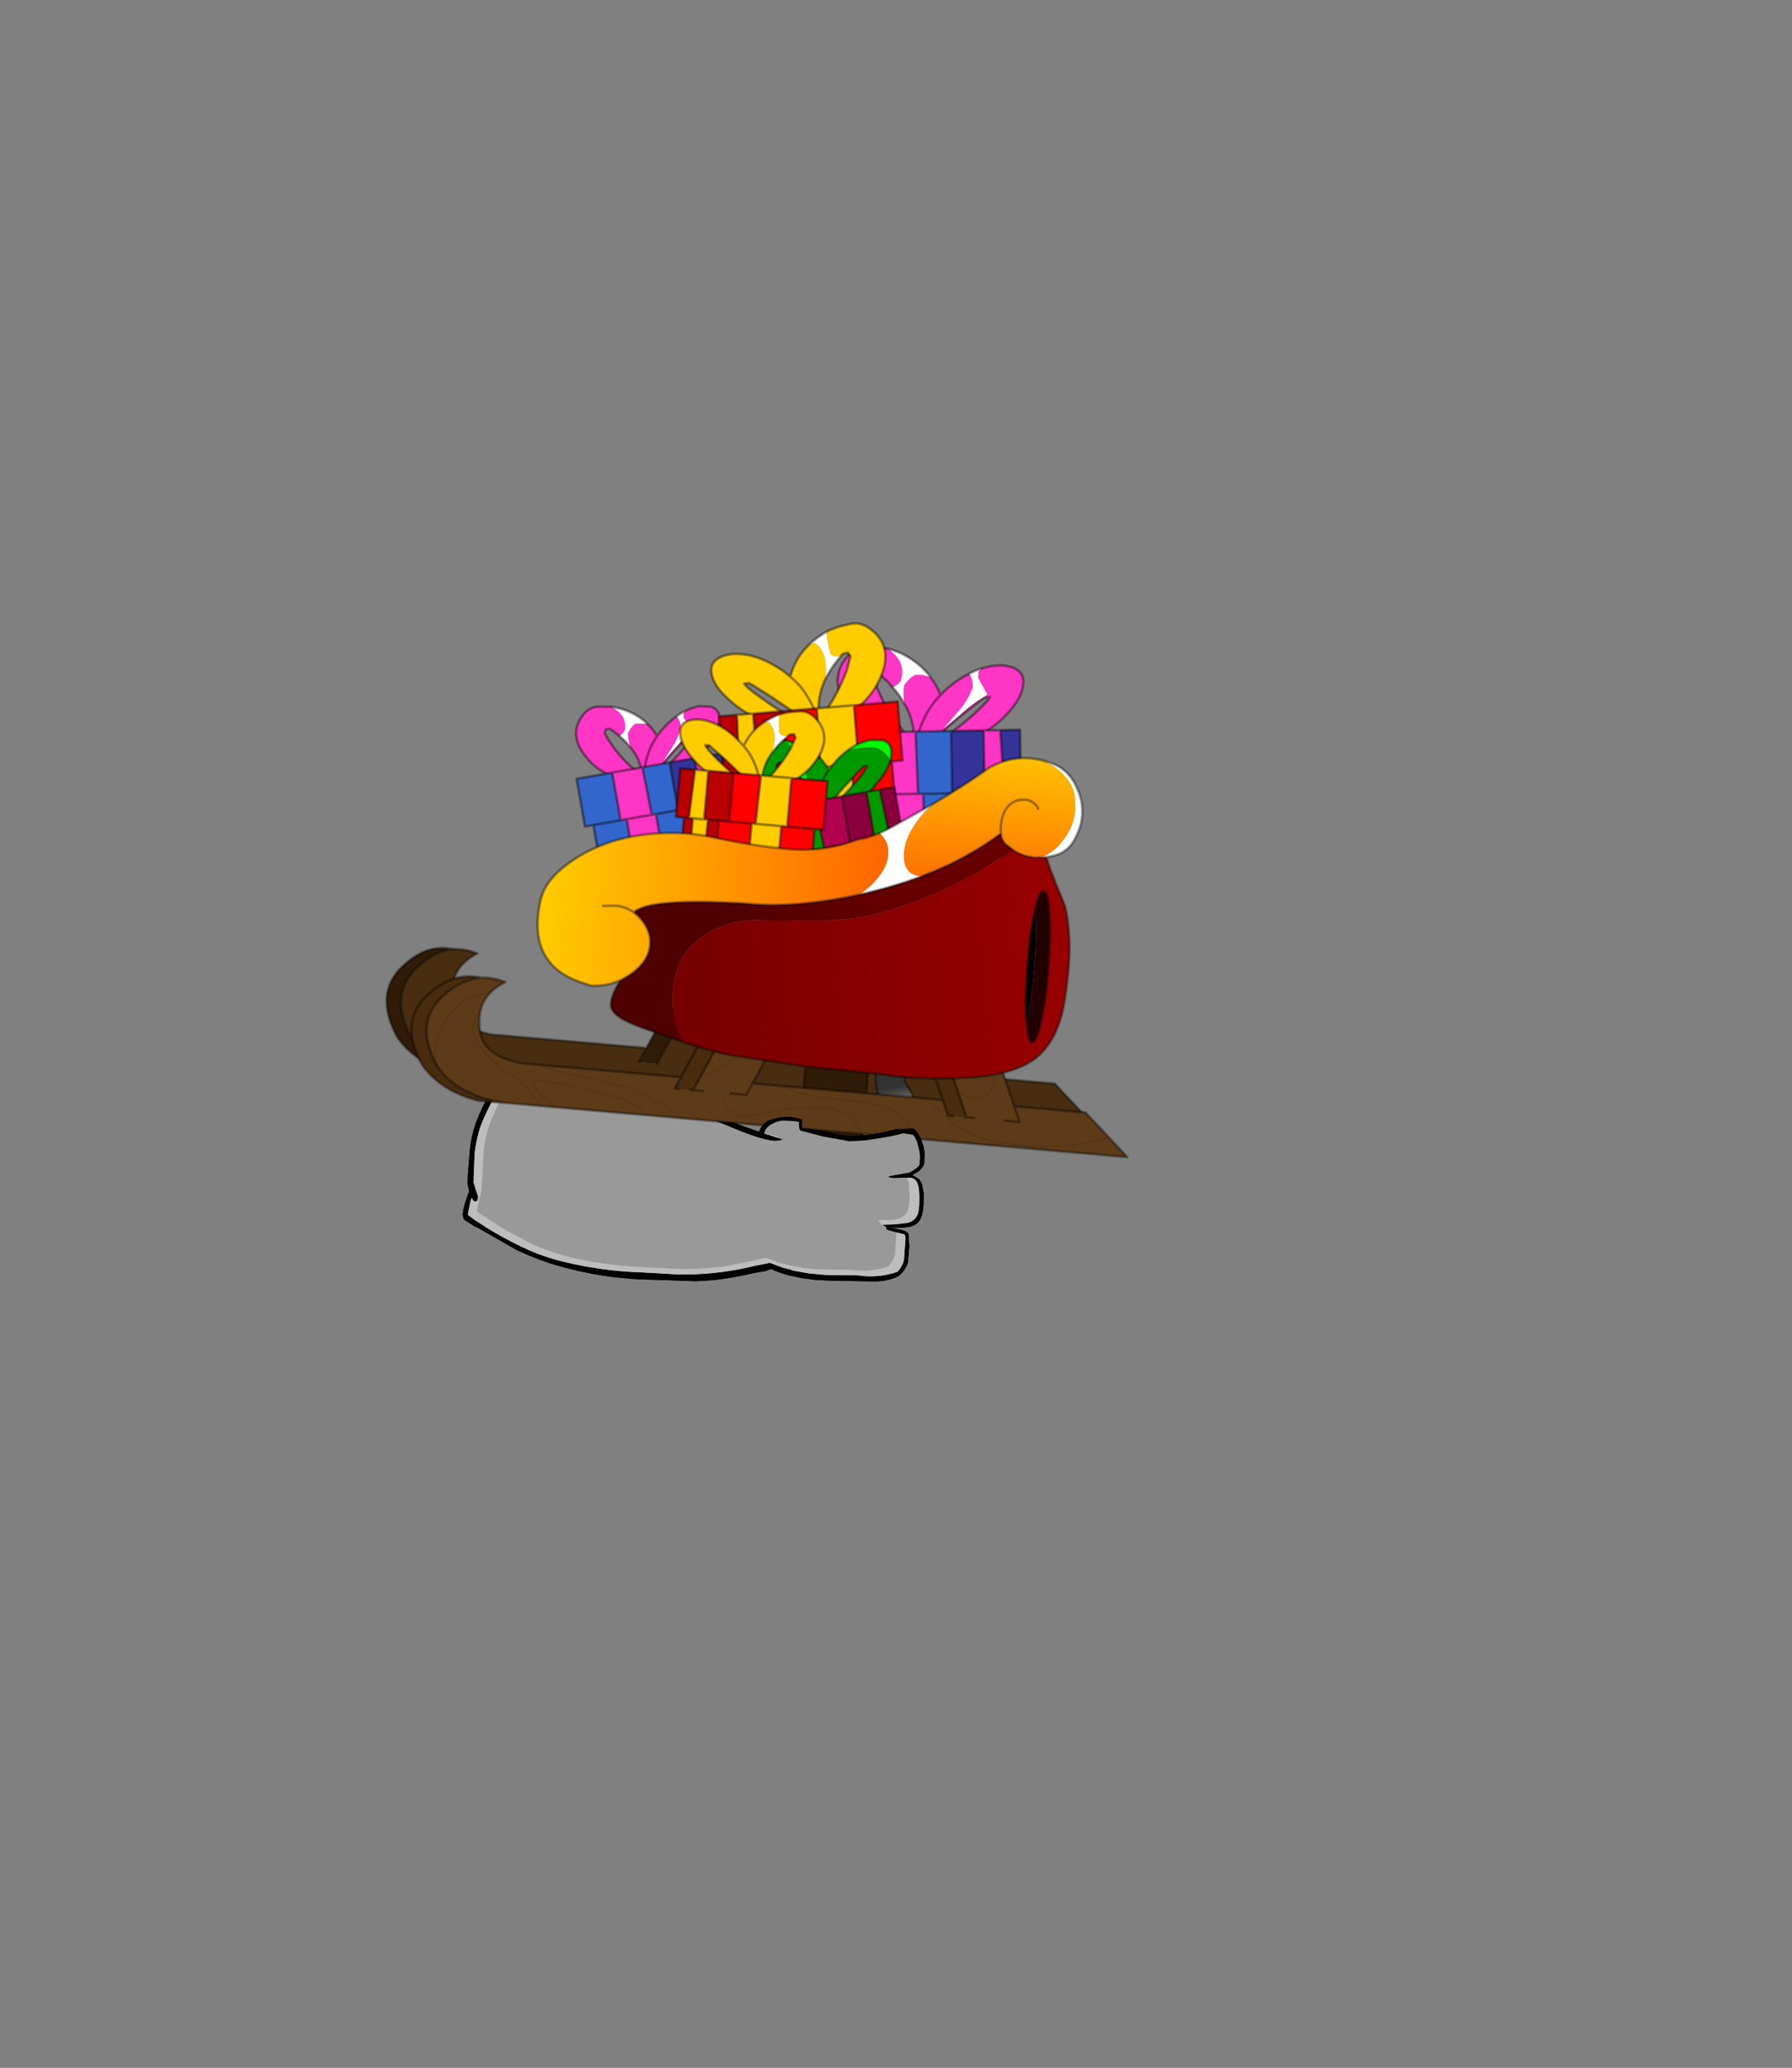 <?xml version="1.0" encoding="UTF-8" standalone="no"?>
<svg xmlns:xlink="http://www.w3.org/1999/xlink" height="531.5px" width="460.6px" xmlns="http://www.w3.org/2000/svg">
  <rect width="100%" height="100%" fill="#808080" stroke="none"/>
  <g transform="matrix(1.0, 0.0, 0.0, 1.0, 193.65, 334.05)">
    <use height="56.4" transform="matrix(1.0, 0.0, 0.0, 1.0, -74.7, -61.1)" width="118.7" xlink:href="#shape0"/>
    <use height="239.4" transform="matrix(0.676, 0.059, -0.059, 0.676, -85.317, -183.92)" width="285.7" xlink:href="#shape1"/>
    <use height="42.3" transform="matrix(1.0, 0.0, 0.0, 1.0, -14.6, -47.0)" width="58.6" xlink:href="#shape2"/>
  </g>
  <defs>
    <g id="shape0" transform="matrix(1.0, 0.0, 0.0, 1.0, 74.7, 61.1)">
      <path d="M-3.05 -43.2 L-6.95 -44.8 Q-13.0 -47.4 -16.95 -48.3 L-20.55 -48.85 -28.9 -48.5 -32.9 -48.2 -33.6 -48.2 -33.75 -48.65 -33.5 -48.8 -32.3 -49.25 Q-29.8 -50.05 -23.65 -50.35 L-23.1 -50.4 -20.3 -50.45 -20.35 -50.7 -20.35 -50.75 -21.75 -51.25 -24.85 -52.3 -29.65 -53.15 -33.9 -54.0 -33.95 -54.4 -33.1 -54.4 -30.75 -54.45 -30.85 -54.4 -23.7 -53.35 Q-21.3 -52.8 -20.05 -52.25 L-20.0 -52.45 -19.9 -53.4 -19.8 -57.6 -19.9 -58.15 -20.15 -59.6 -20.05 -59.8 -21.65 -59.8 -37.95 -59.95 -38.95 -60.0 -56.65 -60.2 -59.4 -60.35 -60.95 -60.5 -61.5 -60.3 -64.15 -56.25 Q-67.6 -50.75 -69.8 -45.45 -71.05 -42.3 -71.65 -37.8 L-71.95 -30.2 -71.35 -28.2 Q-70.8 -26.75 -70.8 -26.35 -70.8 -25.25 -71.55 -25.25 -72.0 -25.3 -72.4 -26.2 L-72.65 -25.6 -73.4 -22.0 -73.3 -21.7 -72.0 -20.75 -71.75 -20.55 -68.35 -18.35 Q-63.95 -15.65 -59.4 -13.5 -54.2 -11.0 -48.45 -9.65 -38.65 -7.3 -28.6 -7.0 L-19.9 -6.5 Q-17.1 -6.4 -14.35 -6.55 L-14.6 -4.75 -28.65 -5.2 Q-39.0 -5.65 -49.05 -8.4 -55.1 -10.05 -60.8 -12.75 L-70.95 -18.55 -71.85 -18.9 -72.05 -19.1 -74.2 -20.45 -74.25 -20.5 Q-74.7 -20.95 -74.7 -21.95 -74.65 -23.4 -73.6 -26.35 L-73.05 -27.85 -73.45 -29.6 -73.4 -32.1 -72.85 -38.5 Q-72.4 -43.3 -70.4 -47.75 -68.35 -52.35 -66.45 -55.25 -64.6 -58.2 -63.0 -59.65 L-61.4 -61.1 -61.25 -60.95 -60.65 -61.05 -50.6 -61.05 -41.8 -60.9 -21.1 -60.5 -18.8 -60.4 -18.55 -60.2 -18.55 -59.95 -18.65 -59.9 -18.5 -59.5 -18.1 -56.65 -18.05 -53.95 Q-18.1 -52.1 -18.45 -51.05 L-18.75 -50.25 -16.75 -49.9 -12.9 -48.85 Q-9.7 -47.8 -5.0 -45.6 -4.35 -45.2 -2.4 -44.5 L-3.05 -43.2" fill="#000000" fill-rule="evenodd" stroke="none"/>
      <path d="M-59.4 -60.35 L-56.65 -60.2 -38.95 -60.0 -37.95 -59.95 -21.65 -59.8 -20.05 -59.8 -20.15 -59.6 -19.9 -58.15 -19.8 -57.6 -19.9 -53.4 -20.0 -52.45 -20.05 -52.25 Q-21.3 -52.8 -23.7 -53.35 L-30.85 -54.4 -30.75 -54.45 -33.1 -54.4 -33.95 -54.4 -33.9 -54.0 -29.65 -53.15 -24.85 -52.3 -21.75 -51.25 -20.35 -50.75 -20.35 -50.7 -20.3 -50.45 -23.1 -50.4 -23.65 -50.35 Q-29.8 -50.05 -32.3 -49.25 L-33.5 -48.8 -33.75 -48.65 -33.6 -48.2 -32.9 -48.2 -28.9 -48.5 -20.55 -48.85 -16.95 -48.3 Q-13.0 -47.4 -6.95 -44.8 L-3.05 -43.2 Q-6.6 -36.5 -9.2 -28.05 -12.3 -18.15 -14.05 -7.95 -16.95 -7.8 -19.9 -7.9 L-28.25 -8.35 Q-37.85 -8.7 -47.25 -10.95 -52.7 -12.3 -57.65 -14.65 L-64.85 -18.55 -69.5 -21.6 -69.8 -21.75 Q-71.1 -22.55 -71.1 -22.95 L-70.6 -25.3 -70.3 -26.45 -70.1 -27.05 -70.05 -26.95 -69.9 -28.1 -69.75 -30.5 -69.7 -30.85 -69.7 -30.95 -69.35 -38.35 Q-68.75 -42.75 -67.55 -45.8 -65.45 -50.95 -62.1 -56.35 L-59.5 -60.3 -59.4 -60.35" fill="#999999" fill-rule="evenodd" stroke="none"/>
      <path d="M-14.35 -6.55 Q-17.1 -6.4 -19.9 -6.5 L-28.6 -7.0 Q-38.65 -7.3 -48.45 -9.65 -54.2 -11.0 -59.4 -13.5 -63.95 -15.65 -68.35 -18.35 L-71.75 -20.55 -72.0 -20.75 -73.3 -21.7 -73.4 -22.0 -72.65 -25.6 -72.4 -26.2 Q-72.0 -25.3 -71.55 -25.25 -70.8 -25.25 -70.8 -26.35 -70.8 -26.75 -71.35 -28.2 L-71.95 -30.2 -71.65 -37.8 Q-71.05 -42.3 -69.8 -45.45 -67.6 -50.75 -64.15 -56.25 L-61.5 -60.3 -60.95 -60.5 -59.4 -60.35 -59.5 -60.3 -62.1 -56.35 Q-65.45 -50.95 -67.55 -45.8 -68.75 -42.75 -69.35 -38.35 L-69.7 -30.95 -69.7 -30.85 -69.75 -30.5 -69.9 -28.1 -70.05 -26.95 -70.1 -27.05 -70.3 -26.45 -70.6 -25.3 -71.1 -22.95 Q-71.1 -22.55 -69.8 -21.75 L-69.5 -21.6 -64.85 -18.55 -57.65 -14.65 Q-52.7 -12.3 -47.25 -10.95 -37.85 -8.7 -28.25 -8.35 L-19.9 -7.9 Q-16.95 -7.8 -14.05 -7.95 L-14.35 -6.55" fill="#bdbdbd" fill-rule="evenodd" stroke="none"/>
      <path d="M39.4 -31.3 L38.75 -31.35 36.7 -31.25 35.85 -31.25 35.5 -31.3 35.35 -31.3 34.75 -31.5 34.7 -31.65 35.15 -31.8 35.8 -31.9 35.9 -31.9 35.95 -31.95 36.7 -32.1 37.4 -32.2 40.15 -32.7 40.65 -33.0 Q42.3 -33.95 42.65 -34.65 L42.8 -36.3 Q42.85 -37.6 42.35 -39.4 41.85 -41.55 41.0 -42.35 L38.65 -42.75 38.25 -42.7 Q35.95 -42.05 33.7 -41.7 L33.45 -41.65 29.05 -40.95 24.8 -40.7 17.8 -41.95 17.65 -42.0 12.9 -43.25 Q11.95 -43.35 11.85 -43.85 11.7 -44.55 11.7 -45.45 L11.7 -45.7 10.35 -45.9 8.2 -46.0 Q6.6 -46.1 5.35 -45.45 4.0 -44.8 3.4 -44.05 2.9 -43.5 2.85 -42.9 L2.85 -42.7 6.4 -41.55 7.45 -41.2 7.5 -41.1 6.6 -40.9 5.6 -40.8 Q3.1 -40.85 -3.05 -43.2 L-2.4 -44.5 1.45 -43.15 1.95 -44.25 3.0 -45.5 3.7 -46.0 Q7.85 -47.6 11.35 -46.65 L12.5 -46.3 12.55 -46.2 12.45 -45.45 12.5 -44.75 12.55 -44.1 12.9 -44.05 17.75 -43.5 17.95 -43.4 Q21.55 -42.35 24.8 -42.1 L29.05 -42.3 29.3 -42.35 33.5 -43.05 33.7 -43.1 36.6 -43.85 41.05 -44.0 Q42.25 -43.4 43.15 -41.1 L43.7 -39.4 44.0 -37.75 43.9 -35.25 Q43.95 -34.35 42.55 -33.05 L40.8 -32.0 40.95 -31.95 42.6 -30.95 43.3 -29.8 43.75 -27.5 43.75 -25.4 Q43.7 -21.05 42.1 -19.65 40.75 -18.45 37.1 -18.5 L35.35 -18.6 35.35 -18.5 35.5 -18.5 36.0 -18.4 37.05 -18.15 Q39.55 -17.7 39.85 -16.85 L40.05 -13.55 39.85 -11.0 39.65 -9.4 Q38.8 -7.05 37.0 -5.9 34.05 -4.6 30.6 -4.7 L20.05 -4.9 16.15 -5.05 12.5 -5.55 10.3 -6.0 9.0 -6.25 6.2 -7.15 4.55 -7.9 3.1 -7.35 0.4 -6.9 Q-4.75 -5.7 -9.9 -5.05 L-14.6 -4.75 -14.35 -6.55 Q-6.85 -6.9 0.45 -8.7 L4.2 -9.45 4.8 -9.25 7.6 -8.2 9.3 -7.8 10.3 -7.45 14.2 -6.75 18.5 -6.35 20.1 -6.3 26.75 -6.25 Q32.2 -5.45 37.0 -7.15 L37.75 -8.0 38.5 -9.45 38.7 -10.25 39.1 -15.55 Q39.1 -16.55 38.75 -16.8 L37.4 -17.15 36.7 -17.3 34.8 -17.8 Q34.3 -17.95 34.1 -18.2 L34.15 -18.5 34.05 -18.7 34.1 -18.75 33.95 -18.8 33.85 -18.85 33.7 -18.9 33.65 -18.9 Q33.4 -19.0 33.3 -19.15 L33.25 -19.25 36.4 -19.35 39.75 -19.75 Q41.5 -20.3 42.15 -21.75 42.65 -22.8 42.65 -25.4 42.7 -28.0 42.4 -29.15 41.9 -31.35 40.2 -31.35 L39.4 -31.3" fill="#000000" fill-rule="evenodd" stroke="none"/>
      <path d="M2.85 -42.9 Q2.9 -43.5 3.4 -44.05 4.0 -44.8 5.35 -45.45 6.6 -46.1 8.2 -46.0 L10.35 -45.9 11.7 -45.7 11.7 -45.45 Q11.7 -44.55 11.85 -43.85 11.95 -43.35 12.9 -43.25 L17.65 -42.0 17.8 -41.95 24.8 -40.7 29.05 -40.95 33.45 -41.65 33.7 -41.7 Q35.95 -42.05 38.25 -42.7 L38.65 -42.75 41.0 -42.35 Q41.85 -41.55 42.35 -39.4 42.85 -37.6 42.8 -36.3 L42.65 -34.65 Q42.3 -33.95 40.65 -33.0 L40.15 -32.7 37.4 -32.2 36.7 -32.1 35.95 -31.95 35.9 -31.9 35.8 -31.9 35.15 -31.8 34.7 -31.65 34.75 -31.5 35.35 -31.3 35.5 -31.3 35.85 -31.25 36.7 -31.25 38.75 -31.35 39.4 -31.3 39.95 -30.0 40.15 -26.35 Q40.05 -23.8 39.65 -22.75 39.0 -21.3 37.35 -20.85 35.7 -20.3 34.1 -20.45 L32.25 -20.5 32.15 -20.3 33.0 -19.25 33.65 -18.9 33.7 -18.9 33.85 -18.85 33.95 -18.8 34.05 -18.7 34.15 -18.5 34.1 -18.2 Q34.3 -17.95 34.8 -17.8 L36.7 -17.3 36.75 -16.75 36.4 -11.55 36.1 -10.75 35.4 -9.35 34.7 -8.55 Q30.05 -6.9 24.85 -7.65 L18.45 -7.75 16.9 -7.75 12.8 -8.15 9.1 -8.85 8.15 -9.15 6.5 -9.5 3.8 -10.55 3.2 -10.8 -0.35 -10.0 Q-7.1 -8.3 -14.05 -7.95 -12.3 -18.15 -9.2 -28.05 -6.6 -36.5 -3.05 -43.2 3.1 -40.85 5.6 -40.8 L6.6 -40.9 7.5 -41.1 7.45 -41.2 6.4 -41.55 6.55 -41.6 6.5 -41.7 2.85 -42.9" fill="#999999" fill-rule="evenodd" stroke="none"/>
      <path d="M39.4 -31.3 L40.2 -31.35 Q41.9 -31.35 42.4 -29.15 42.7 -28.0 42.65 -25.4 42.65 -22.8 42.15 -21.75 41.5 -20.3 39.75 -19.75 L36.4 -19.35 33.25 -19.25 33.3 -19.15 Q33.4 -19.0 33.65 -18.9 L33.0 -19.25 32.15 -20.3 32.25 -20.5 34.1 -20.45 Q35.7 -20.3 37.35 -20.85 39.0 -21.3 39.65 -22.75 40.05 -23.8 40.15 -26.35 L39.95 -30.0 39.4 -31.3 M33.95 -18.8 L34.1 -18.75 34.05 -18.7 33.95 -18.8 M36.7 -17.3 L37.4 -17.15 38.75 -16.8 Q39.1 -16.55 39.1 -15.55 L38.7 -10.25 38.5 -9.45 37.75 -8.0 37.0 -7.15 Q32.2 -5.45 26.75 -6.25 L20.1 -6.3 18.5 -6.35 14.2 -6.75 10.3 -7.45 9.3 -7.8 7.6 -8.2 4.8 -9.25 4.2 -9.45 0.45 -8.7 Q-6.85 -6.9 -14.35 -6.55 L-14.05 -7.95 Q-7.1 -8.3 -0.35 -10.0 L3.2 -10.8 3.8 -10.55 6.5 -9.5 8.15 -9.15 9.1 -8.85 12.8 -8.15 16.9 -7.75 18.45 -7.75 24.85 -7.65 Q30.05 -6.9 34.7 -8.55 L35.4 -9.35 36.1 -10.75 36.4 -11.55 36.75 -16.75 36.7 -17.3 M6.4 -41.55 L2.85 -42.7 2.85 -42.9 6.5 -41.7 6.55 -41.6 6.4 -41.55" fill="#bdbdbd" fill-rule="evenodd" stroke="none"/>
      <path d="M-3.05 -43.2 L-6.95 -44.8 Q-13.0 -47.4 -16.95 -48.3 L-20.55 -48.85 -28.9 -48.5 -32.9 -48.2 -33.6 -48.2 -33.75 -48.65 -33.5 -48.8 -32.3 -49.25 Q-29.8 -50.05 -23.65 -50.35 L-23.1 -50.4 -20.3 -50.45 -20.35 -50.7 -20.35 -50.75 -21.75 -51.25 -24.85 -52.3 -29.65 -53.15 -33.9 -54.0 -33.95 -54.4 -33.1 -54.4 -30.75 -54.45 -30.85 -54.4 -23.7 -53.35 Q-21.3 -52.8 -20.05 -52.25 L-20.0 -52.45 -19.9 -53.4 -19.8 -57.6 -19.9 -58.15 -20.15 -59.6 -20.05 -59.8 -21.65 -59.8 -37.95 -59.95 -38.95 -60.0 -56.65 -60.2 -59.4 -60.35 -60.95 -60.5 -61.5 -60.3 -64.15 -56.25 Q-67.6 -50.75 -69.8 -45.45 -71.05 -42.3 -71.65 -37.8 L-71.95 -30.2 -71.35 -28.2 Q-70.8 -26.75 -70.8 -26.35 -70.8 -25.25 -71.55 -25.25 -72.0 -25.3 -72.4 -26.2 L-72.65 -25.6 -73.4 -22.0 -73.3 -21.7 -72.0 -20.75 -71.75 -20.55 -68.35 -18.35 Q-63.95 -15.65 -59.4 -13.5 -54.2 -11.0 -48.45 -9.65 -38.65 -7.3 -28.6 -7.0 L-19.9 -6.5 Q-17.1 -6.4 -14.35 -6.55 L-14.6 -4.75 -28.65 -5.2 Q-39.0 -5.65 -49.05 -8.4 -55.1 -10.05 -60.8 -12.75 L-70.95 -18.55 -71.85 -18.9 -72.05 -19.1 -74.2 -20.45 -74.25 -20.5 Q-74.7 -20.95 -74.7 -21.95 -74.65 -23.4 -73.6 -26.35 L-73.05 -27.85 -73.45 -29.6 -73.4 -32.1 -72.85 -38.5 Q-72.4 -43.3 -70.4 -47.75 -68.35 -52.35 -66.45 -55.25 -64.6 -58.2 -63.0 -59.65 L-61.4 -61.1 -61.25 -60.95 -60.65 -61.05 -50.6 -61.05 -41.8 -60.9 -21.1 -60.5 -18.8 -60.4 -18.55 -60.2 -18.55 -59.95 -18.65 -59.9 -18.5 -59.5 -18.1 -56.65 -18.05 -53.95 Q-18.1 -52.1 -18.45 -51.05 L-18.75 -50.25 -16.75 -49.9 -12.9 -48.85 Q-9.7 -47.8 -5.0 -45.6 -4.35 -45.2 -2.4 -44.5 L-3.05 -43.2" fill="#000000" fill-rule="evenodd" stroke="none"/>
      <path d="M-59.4 -60.35 L-56.65 -60.2 -38.95 -60.0 -37.95 -59.95 -21.65 -59.8 -20.05 -59.8 -20.15 -59.6 -19.9 -58.15 -19.8 -57.6 -19.9 -53.4 -20.0 -52.45 -20.05 -52.25 Q-21.3 -52.8 -23.7 -53.35 L-30.85 -54.4 -30.75 -54.45 -33.1 -54.4 -33.95 -54.4 -33.9 -54.0 -29.65 -53.15 -24.85 -52.3 -21.75 -51.25 -20.35 -50.75 -20.35 -50.7 -20.3 -50.45 -23.1 -50.4 -23.65 -50.35 Q-29.8 -50.05 -32.3 -49.25 L-33.5 -48.8 -33.75 -48.65 -33.6 -48.2 -32.9 -48.2 -28.9 -48.5 -20.55 -48.85 -16.95 -48.3 Q-13.0 -47.4 -6.95 -44.8 L-3.05 -43.2 Q-6.6 -36.5 -9.2 -28.05 -12.3 -18.15 -14.05 -7.95 -16.95 -7.8 -19.9 -7.9 L-28.25 -8.35 Q-37.85 -8.7 -47.25 -10.95 -52.7 -12.3 -57.65 -14.65 L-64.85 -18.55 -69.5 -21.6 -69.8 -21.75 Q-71.1 -22.55 -71.1 -22.95 L-70.6 -25.3 -70.3 -26.45 -70.1 -27.05 -70.05 -26.95 -69.9 -28.1 -69.75 -30.5 -69.7 -30.85 -69.7 -30.95 -69.35 -38.35 Q-68.75 -42.75 -67.55 -45.8 -65.45 -50.95 -62.1 -56.35 L-59.5 -60.3 -59.4 -60.35" fill="#999999" fill-rule="evenodd" stroke="none"/>
      <path d="M-14.35 -6.55 Q-17.1 -6.4 -19.9 -6.5 L-28.6 -7.0 Q-38.65 -7.3 -48.45 -9.65 -54.2 -11.0 -59.4 -13.5 -63.95 -15.65 -68.35 -18.35 L-71.75 -20.55 -72.0 -20.75 -73.3 -21.7 -73.4 -22.0 -72.65 -25.6 -72.4 -26.2 Q-72.0 -25.3 -71.55 -25.25 -70.8 -25.25 -70.8 -26.35 -70.8 -26.75 -71.35 -28.2 L-71.95 -30.2 -71.65 -37.8 Q-71.05 -42.3 -69.8 -45.45 -67.6 -50.75 -64.15 -56.25 L-61.5 -60.3 -60.95 -60.5 -59.4 -60.35 -59.5 -60.3 -62.1 -56.35 Q-65.45 -50.95 -67.55 -45.8 -68.75 -42.75 -69.35 -38.35 L-69.7 -30.95 -69.7 -30.85 -69.75 -30.5 -69.9 -28.1 -70.05 -26.95 -70.1 -27.05 -70.3 -26.45 -70.6 -25.3 -71.1 -22.95 Q-71.1 -22.55 -69.8 -21.75 L-69.5 -21.6 -64.85 -18.55 -57.65 -14.65 Q-52.7 -12.3 -47.25 -10.95 -37.85 -8.7 -28.25 -8.35 L-19.9 -7.9 Q-16.95 -7.8 -14.05 -7.95 L-14.35 -6.55" fill="#bdbdbd" fill-rule="evenodd" stroke="none"/>
    </g>
    <g id="shape1" transform="matrix(1.0, 0.0, 0.0, 1.0, -13.9, 0.5)">
      <path d="M141.1 151.5 L148.1 151.5 141.25 167.15 269.35 167.15 286.6 182.65 53.9 182.65 52.9 182.65 52.85 182.65 49.25 182.5 47.05 182.25 Q33.05 180.5 25.3 171.45 14.8 155.75 24.75 144.45 30.35 138.05 37.4 136.1 L39.6 136.1 40.25 136.05 Q43.6 135.95 47.15 137.05 35.85 144.0 39.75 157.75 41.85 163.6 49.25 165.95 51.7 166.75 54.75 167.15 L114.05 167.15 111.6 172.75 118.6 172.75 127.9 151.5 141.1 151.5 M37.3 136.4 L38.15 136.25 39.6 136.1 38.15 136.25 37.3 136.4 M141.25 167.15 L138.8 172.75 141.25 167.15" fill="#492d10" fill-rule="evenodd" stroke="none"/>
      <path d="M52.85 182.65 L41.3 182.75 Q27.5 180.5 19.8 171.45 15.85 165.55 14.8 160.3 14.0 156.4 14.8 152.85 15.75 148.4 19.25 144.45 26.6 136.0 35.4 136.05 L37.4 136.1 Q30.35 138.05 24.75 144.45 14.8 155.75 25.3 171.45 33.05 180.5 47.05 182.25 L49.25 182.5 52.85 182.65 M114.05 167.15 L120.9 151.5 127.9 151.5 118.6 172.75 111.6 172.75 114.05 167.15" fill="#301b06" fill-rule="evenodd" stroke="none"/>
      <path d="M141.1 151.5 L148.1 151.5 141.25 167.15 269.35 167.15 286.6 182.65 53.9 182.65 52.9 182.65 52.85 182.65 41.3 182.75 Q27.5 180.5 19.8 171.45 15.85 165.55 14.8 160.3 14.0 156.4 14.8 152.85 15.75 148.4 19.25 144.45 26.6 136.0 35.4 136.05 L37.4 136.1 39.6 136.1 40.25 136.05 Q43.6 135.95 47.15 137.05 35.85 144.0 39.75 157.75 41.85 163.6 49.25 165.95 51.7 166.75 54.75 167.15 L114.05 167.15 120.9 151.5 127.9 151.5 118.6 172.75 M52.85 182.65 L49.25 182.5 47.05 182.25 Q33.05 180.5 25.3 171.45 14.8 155.75 24.75 144.45 30.35 138.05 37.4 136.1 M39.6 136.1 L38.15 136.25 37.3 136.4 M111.6 172.75 L114.05 167.15 M138.8 172.75 L141.25 167.15" fill="none" stroke="#000000" stroke-linecap="round" stroke-linejoin="round" stroke-opacity="0.361" stroke-width="1.0"/>
      <path d="M206.3 210.2 Q208.5 222.9 206.3 235.55 186.65 241.3 167.4 235.55 164.45 222.4 167.4 210.2 186.85 204.2 206.3 210.2" fill="url(#gradient0)" fill-rule="evenodd" stroke="none"/>
      <path d="M206.3 210.2 Q208.5 222.9 206.3 235.55 186.65 241.3 167.4 235.55 164.45 222.4 167.4 210.2 186.85 204.2 206.3 210.2 Z" fill="none" stroke="#000000" stroke-linecap="round" stroke-linejoin="round" stroke-opacity="0.361" stroke-width="1.0"/>
      <path d="M174.7 213.9 L174.7 164.5 198.5 164.5 198.5 213.9 Q188.25 218.05 174.7 213.9" fill="#301b06" fill-rule="evenodd" stroke="none"/>
      <path d="M198.5 213.9 L201.7 212.35 M174.7 213.9 L174.7 164.5 198.5 164.5 198.5 213.9 Q188.25 218.05 174.7 213.9 L172.1 212.6" fill="none" stroke="#000000" stroke-linecap="round" stroke-linejoin="round" stroke-opacity="0.361" stroke-width="1.0"/>
      <path d="M213.8 163.65 Q211.05 169.55 213.8 172.85 216.55 176.2 216.8 178.4 217.25 182.75 212.95 183.8 210.15 184.55 205.7 181.35 200.55 174.95 201.8 166.85 L213.8 163.65" fill="url(#gradient1)" fill-rule="evenodd" stroke="none"/>
      <path d="M213.8 163.65 Q211.05 169.55 213.8 172.85 216.55 176.2 216.8 178.4 217.25 182.75 212.95 183.8 210.15 184.55 205.7 181.35 200.55 174.95 201.8 166.85 L213.8 163.65 Z" fill="none" stroke="#000000" stroke-linecap="round" stroke-linejoin="round" stroke-opacity="0.361" stroke-width="1.0"/>
      <path d="M197.95 192.5 Q197.05 189.55 194.0 187.2 189.65 183.9 183.8 183.9 174.1 183.9 163.85 186.95 L153.35 189.95 Q149.75 189.95 144.9 185.0 L144.5 184.55 144.9 185.0 Q149.75 189.95 153.35 189.95 L163.85 186.95 Q174.1 183.9 183.8 183.9 189.65 183.9 194.0 187.2 197.05 189.55 197.95 192.5 L129.65 192.5 116.25 192.5 116.0 192.3 114.55 191.25 Q109.6 187.4 101.55 186.2 L91.2 184.6 84.8 183.6 73.85 182.9 Q72.2 182.9 72.2 183.75 72.2 185.5 79.85 191.35 L81.4 192.5 79.85 191.35 Q72.2 185.5 72.2 183.75 72.2 182.9 73.85 182.9 L84.8 183.6 91.2 184.6 101.55 186.2 Q109.6 187.4 114.55 191.25 L116.0 192.3 116.25 192.5 81.4 192.5 76.0 192.5 73.65 189.35 Q70.6 185.5 63.35 181.55 58.45 178.9 53.85 174.65 47.95 169.2 47.95 165.25 47.95 163.25 48.9 160.65 49.55 159.05 50.3 158.0 49.55 159.05 48.9 160.65 47.95 163.25 47.95 165.25 47.95 169.2 53.85 174.65 58.45 178.9 63.35 181.55 70.6 185.5 73.65 189.35 L76.0 192.5 65.75 192.5 64.7 192.5 64.65 192.5 60.9 192.35 58.6 192.1 Q44.1 190.35 36.0 181.3 L34.55 179.05 Q25.85 164.75 35.45 154.3 40.95 148.2 48.5 146.2 L49.35 146.1 50.85 145.95 51.55 145.9 Q55.05 145.8 58.7 146.9 55.15 149.0 53.1 151.7 43.9 153.1 38.95 160.4 34.5 167.0 34.5 176.1 L34.55 179.05 34.5 176.1 Q34.5 167.0 38.95 160.4 43.9 153.1 53.1 151.7 50.9 154.5 50.3 158.0 49.5 162.3 51.05 167.6 53.25 173.45 60.9 175.8 L66.6 177.0 73.9 177.0 Q80.9 179.25 88.25 179.8 L91.2 180.05 102.65 181.65 Q108.75 182.6 114.55 184.9 116.15 185.4 117.7 186.05 123.95 188.65 129.65 192.5 123.95 188.65 117.7 186.05 116.15 185.4 114.55 184.9 108.75 182.6 102.65 181.65 L91.2 180.05 88.25 179.8 Q80.9 179.25 73.9 177.0 L128.05 177.0 126.05 181.5 127.65 181.5 132.1 181.5 133.05 181.5 135.7 175.55 142.35 160.25 151.4 160.25 Q150.55 164.2 146.45 168.8 141.45 174.4 135.7 175.55 141.45 174.4 146.45 168.8 150.55 164.2 151.4 160.25 L155.55 160.25 162.55 160.25 155.25 177.0 167.35 177.0 Q173.2 179.7 182.55 180.15 L198.45 180.45 Q207.75 181.2 212.15 184.15 216.6 187.05 216.6 192.5 216.6 187.05 212.15 184.15 207.75 181.2 198.45 180.45 L182.55 180.15 Q173.2 179.7 167.35 177.0 L221.1 177.0 227.6 177.0 230.1 182.75 232.1 182.75 236.7 182.75 237.1 182.75 236.9 182.3 236.6 181.6 232.7 172.65 227.8 161.5 245.65 161.5 Q246.3 163.8 246.3 165.8 246.3 170.85 244.5 173.2 242.8 175.35 239.4 175.35 235.8 175.35 232.7 172.65 235.8 175.35 239.4 175.35 242.8 175.35 244.5 173.2 246.3 170.85 246.3 165.8 246.3 163.8 245.65 161.5 L248.0 161.5 254.8 177.0 281.85 177.0 291.4 185.55 Q286.6 187.5 282.05 188.75 272.05 191.45 259.75 191.45 249.5 191.45 243.35 190.0 236.4 188.35 230.1 183.9 224.4 179.85 221.1 177.0 224.4 179.85 230.1 183.9 236.4 188.35 243.35 190.0 249.5 191.45 259.75 191.45 272.05 191.45 282.05 188.75 286.6 187.5 291.4 185.55 L299.1 192.5 216.6 192.5 197.95 192.5 M147.3 181.5 L153.25 181.5 155.25 177.0 153.25 181.5 147.3 181.5 M237.1 182.75 L240.05 182.75 237.1 182.75 M251.65 182.75 L257.3 182.75 254.8 177.0 257.3 182.75 251.65 182.75 M136.85 181.5 L133.05 181.5 136.85 181.5" fill="#5e3b18" fill-rule="evenodd" stroke="none"/>
      <path d="M227.8 161.5 L232.7 172.65 236.6 181.6 236.9 182.3 237.1 182.75 236.7 182.75 232.1 182.75 230.1 182.75 227.6 177.0 220.8 161.5 227.8 161.5 M49.35 145.95 L48.5 146.2 Q40.95 148.2 35.45 154.3 25.85 164.75 34.55 179.05 L36.0 181.3 Q44.1 190.35 58.6 192.1 L60.9 192.35 64.65 192.5 52.65 192.6 Q38.3 190.35 30.3 181.3 19.4 165.6 29.7 154.3 37.4 145.85 46.5 145.9 L49.35 145.95 M142.35 160.25 L135.7 175.55 133.05 181.5 132.1 181.5 127.65 181.5 126.05 181.5 128.05 177.0 135.35 160.25 142.35 160.25" fill="#492b0d" fill-rule="evenodd" stroke="none"/>
      <path d="M50.85 145.95 L49.35 146.1 48.5 146.2 49.35 145.95 50.85 145.95" fill="#999999" fill-rule="evenodd" stroke="none"/>
      <path d="M144.5 184.55 L144.9 185.0 Q149.75 189.95 153.35 189.95 L163.85 186.95 Q174.1 183.9 183.8 183.9 189.65 183.9 194.0 187.2 197.05 189.55 197.95 192.5 M216.6 192.5 Q216.6 187.05 212.15 184.15 207.75 181.2 198.45 180.45 L182.55 180.15 Q173.2 179.7 167.35 177.0 M232.7 172.65 Q235.8 175.35 239.4 175.35 242.8 175.35 244.5 173.2 246.3 170.85 246.3 165.8 246.3 163.8 245.65 161.5 M221.1 177.0 Q224.4 179.85 230.1 183.9 236.4 188.35 243.35 190.0 249.5 191.45 259.75 191.45 272.05 191.45 282.05 188.75 286.6 187.5 291.4 185.55 M34.55 179.05 L34.5 176.1 Q34.5 167.0 38.95 160.4 43.9 153.1 53.1 151.7 M50.3 158.0 Q49.55 159.05 48.9 160.65 47.95 163.25 47.95 165.25 47.95 169.2 53.85 174.65 58.45 178.9 63.35 181.55 70.6 185.5 73.65 189.35 L76.0 192.5 M81.4 192.5 L79.85 191.35 Q72.2 185.5 72.2 183.75 72.2 182.9 73.85 182.9 L84.8 183.6 91.2 184.6 101.55 186.2 Q109.6 187.4 114.55 191.25 L116.0 192.3 116.25 192.5 M129.65 192.5 Q123.95 188.65 117.7 186.05 116.15 185.4 114.55 184.9 108.75 182.6 102.65 181.65 L91.2 180.05 88.25 179.8 Q80.9 179.25 73.9 177.0 M135.7 175.55 Q141.45 174.4 146.45 168.8 150.55 164.2 151.4 160.25" fill="none" stroke="#000000" stroke-linecap="round" stroke-linejoin="round" stroke-opacity="0.102" stroke-width="0.5"/>
      <path d="M197.95 192.5 L216.6 192.5 299.1 192.5 291.4 185.55 281.85 177.0 254.8 177.0 257.3 182.75 251.65 182.75 M167.35 177.0 L155.25 177.0 153.25 181.5 147.3 181.5 M236.6 181.6 L232.7 172.65 227.8 161.5 220.8 161.5 227.6 177.0 230.1 182.75 232.1 182.75 M236.7 182.75 L237.1 182.75 236.9 182.3 M240.05 182.75 L237.1 182.75 M245.65 161.5 L227.8 161.5 M227.6 177.0 L221.1 177.0 167.35 177.0 M245.65 161.5 L248.0 161.5 254.8 177.0 M48.5 146.2 L49.35 146.1 50.85 145.95 49.35 145.95 48.5 146.2 Q40.95 148.2 35.45 154.3 25.85 164.75 34.55 179.05 L36.0 181.3 Q44.1 190.35 58.6 192.1 L60.9 192.35 64.65 192.5 52.65 192.6 Q38.3 190.35 30.3 181.3 19.4 165.6 29.7 154.3 37.4 145.85 46.5 145.9 L49.35 145.95 M53.1 151.7 Q55.15 149.0 58.7 146.9 55.05 145.8 51.55 145.9 L50.85 145.95 M76.0 192.5 L81.4 192.5 116.25 192.5 129.65 192.5 197.95 192.5 M73.9 177.0 L66.6 177.0 60.9 175.8 Q53.25 173.45 51.05 167.6 49.5 162.3 50.3 158.0 50.9 154.5 53.1 151.7 M76.0 192.5 L65.75 192.5 64.7 192.5 64.65 192.5 M142.35 160.25 L135.7 175.55 133.05 181.5 136.85 181.5 M155.55 160.25 L162.55 160.25 155.25 177.0 M128.05 177.0 L126.05 181.5 127.65 181.5 M132.1 181.5 L133.05 181.5 M128.05 177.0 L135.35 160.25 142.35 160.25 M73.9 177.0 L128.05 177.0" fill="none" stroke="#000000" stroke-linecap="round" stroke-linejoin="round" stroke-opacity="0.361" stroke-width="1.0"/>
      <path d="M227.9 12.95 Q231.25 11.5 234.7 11.1 237.85 10.8 240.35 11.7 243.8 12.9 244.2 16.2 244.85 22.15 238.9 29.5 236.95 32.1 234.05 34.6 L230.4 37.85 217.45 39.2 223.3 33.8 226.25 30.8 Q231.15 25.45 232.1 23.5 L230.2 23.8 Q228.9 24.65 222.05 31.25 L220.3 32.9 Q217.05 36.15 215.1 38.35 L213.9 39.6 206.15 40.4 Q206.85 36.35 208.35 32.75 210.2 28.2 213.4 24.25 210.2 28.2 208.35 32.75 206.85 36.35 206.15 40.4 L204.6 40.55 Q204.15 34.9 200.65 29.55 L200.25 29.1 200.05 28.75 Q199.15 25.4 199.35 21.9 L199.45 21.6 Q200.9 19.2 202.7 17.75 203.15 17.45 203.6 17.45 206.45 17.0 209.05 17.9 211.7 20.7 213.4 24.25 215.15 22.0 217.55 19.8 220.45 17.15 223.4 15.35 224.1 15.65 224.35 16.7 L224.5 16.7 Q225.55 19.1 225.15 21.1 225.0 21.25 225.0 21.55 223.4 26.2 220.55 30.0 L215.65 36.8 Q219.45 33.45 222.5 29.95 225.4 26.75 229.4 23.95 230.45 23.35 231.0 22.35 L227.2 16.8 227.05 16.55 226.95 14.25 227.9 12.95 M195.1 22.95 L193.35 21.25 190.75 19.15 188.9 19.2 188.05 20.65 Q189.05 23.6 190.55 26.0 194.35 32.65 199.55 38.05 L202.25 40.85 190.0 42.1 Q184.95 39.6 181.15 35.75 178.5 32.8 176.55 29.4 170.9 19.5 178.15 11.45 181.9 7.35 187.0 7.95 L192.35 8.5 193.7 9.6 Q199.55 13.75 197.9 20.5 197.7 20.45 197.65 20.65 196.65 22.15 195.1 22.95" fill="#ff35c5" fill-rule="evenodd" stroke="none"/>
      <path d="M227.9 12.95 L226.95 14.25 227.05 16.55 227.2 16.8 231.0 22.35 Q230.45 23.35 229.4 23.95 225.4 26.75 222.5 29.95 219.45 33.45 215.65 36.8 L220.55 30.0 Q223.4 26.2 225.0 21.55 225.0 21.25 225.15 21.1 225.55 19.1 224.5 16.7 L224.35 16.7 Q224.1 15.65 223.4 15.35 225.65 13.85 227.9 12.95 M209.05 17.9 Q206.45 17.0 203.6 17.45 203.15 17.45 202.7 17.75 200.9 19.2 199.45 21.6 L199.35 21.9 Q199.15 25.4 200.05 28.75 197.95 25.6 195.1 22.95 196.65 22.15 197.65 20.65 197.7 20.45 197.9 20.5 199.55 13.75 193.7 9.6 L192.35 8.5 Q194.65 9.05 196.95 9.75 201.35 11.35 205.55 14.5 L208.2 16.85 209.05 17.9" fill="#ffffff" fill-rule="evenodd" stroke="none"/>
      <path d="M227.9 12.95 Q231.25 11.5 234.7 11.1 237.85 10.8 240.35 11.7 243.8 12.9 244.2 16.2 244.85 22.15 238.9 29.5 236.95 32.1 234.05 34.6 L230.4 37.85 234.5 37.4 M227.9 12.95 Q225.65 13.85 223.4 15.35 220.45 17.15 217.55 19.8 215.15 22.0 213.4 24.25 210.2 28.2 208.35 32.75 206.85 36.35 206.15 40.4 L213.9 39.6 215.1 38.35 Q217.05 36.15 220.3 32.9 L222.05 31.25 Q228.9 24.65 230.2 23.8 L232.1 23.5 Q231.15 25.45 226.25 30.8 L223.3 33.8 217.45 39.2 230.4 37.85 Q221.45 45.35 212.05 47.55 M209.05 17.9 Q211.7 20.7 213.4 24.25 M200.05 28.75 L200.25 29.1 200.65 29.55 Q204.15 34.9 204.6 40.55 L206.15 40.4 205.95 42.5 M192.35 8.5 Q194.65 9.05 196.95 9.75 201.35 11.35 205.55 14.5 L208.2 16.85 209.05 17.9 M213.9 39.6 L214.5 39.5 215.1 38.35 M214.5 39.5 L217.45 39.2 Q212.55 43.55 209.15 45.5 M211.0 43.25 Q211.15 42.4 213.9 39.6 M192.35 8.5 L187.0 7.95 Q181.9 7.35 178.15 11.45 170.9 19.5 176.55 29.4 178.5 32.8 181.15 35.75 184.95 39.6 190.0 42.1 L202.25 40.85 199.55 38.05 Q194.35 32.65 190.55 26.0 189.05 23.6 188.05 20.65 L188.9 19.2 190.75 19.15 193.35 21.25 195.1 22.95 Q197.95 25.6 200.05 28.75 M190.0 42.1 L188.05 42.3 M202.25 40.85 L204.6 40.55" fill="none" stroke="#000000" stroke-linecap="round" stroke-linejoin="round" stroke-opacity="0.4" stroke-width="1.0"/>
      <path d="M237.1 35.55 L244.55 34.75 247.0 58.15 243.1 58.6 246.55 91.5 242.2 92.55 238.9 59.05 240.75 58.8 237.1 35.55 M235.55 94.05 L229.95 95.35 226.3 60.35 221.05 60.95 218.6 37.5 230.85 36.2 233.3 59.6 231.35 59.8 235.55 94.05 M243.1 58.6 L240.75 58.8 243.1 58.6 M226.3 60.35 L231.35 59.8 226.3 60.35" fill="#333399" fill-rule="evenodd" stroke="none"/>
      <path d="M242.2 92.55 L235.55 94.05 231.35 59.8 233.3 59.6 238.9 59.05 233.3 59.6 230.85 36.2 237.1 35.55 240.75 58.8 238.9 59.05 242.2 92.55 M213.85 96.35 L199.35 97.25 195.8 63.55 192.8 63.85 190.3 40.45 205.2 38.9 208.2 62.3 210.2 62.1 213.85 96.35 M195.8 63.55 L208.2 62.3 195.8 63.55" fill="#ff35c5" fill-rule="evenodd" stroke="none"/>
      <path d="M229.95 95.35 L213.85 96.35 210.2 62.1 208.2 62.3 205.2 38.9 218.6 37.5 221.05 60.95 226.3 60.35 229.95 95.35 M199.35 97.25 L182.95 98.15 179.45 65.3 175.35 65.75 172.85 42.3 190.3 40.45 192.8 63.85 195.8 63.55 199.35 97.25 M179.45 65.3 L192.8 63.85 179.45 65.3 M210.2 62.1 L221.05 60.95 210.2 62.1" fill="#3366cc" fill-rule="evenodd" stroke="none"/>
      <path d="M237.1 35.55 L244.55 34.75 247.0 58.15 243.1 58.6 246.55 91.5 242.2 92.55 235.55 94.05 229.95 95.35 213.85 96.35 199.35 97.25 182.95 98.15 179.45 65.3 175.35 65.75 172.85 42.3 190.3 40.45 205.2 38.9 218.6 37.5 230.85 36.2 237.1 35.55 240.75 58.8 243.1 58.6 M199.35 97.25 L195.8 63.55 192.8 63.85 179.45 65.3 M233.3 59.6 L231.35 59.8 235.55 94.05 M231.35 59.8 L226.3 60.35 229.95 95.35 M233.3 59.6 L238.9 59.05 240.75 58.8 M213.85 96.35 L210.2 62.1 208.2 62.3 195.8 63.55 M221.05 60.95 L210.2 62.1 M238.9 59.05 L242.2 92.55 M226.3 60.35 L221.05 60.95 218.6 37.5 M230.85 36.2 L233.3 59.6 M192.8 63.85 L190.3 40.45 M205.2 38.9 L208.2 62.3" fill="none" stroke="#000000" stroke-linecap="round" stroke-linejoin="round" stroke-opacity="0.4" stroke-width="1.0"/>
      <path d="M117.6 38.7 Q120.0 37.15 122.6 36.45 L127.0 36.2 Q129.8 36.7 130.5 39.2 131.7 43.7 128.0 50.05 126.85 52.25 124.9 54.55 L122.5 57.5 112.75 60.1 116.55 55.25 118.5 52.6 Q121.6 47.9 122.05 46.3 L120.65 46.7 115.3 53.45 114.15 54.9 110.8 59.75 110.05 60.85 104.2 62.4 103.0 62.7 Q102.0 58.4 98.65 54.75 L98.3 54.45 98.1 54.2 Q97.0 51.7 96.7 49.0 L96.75 48.75 Q97.6 46.75 98.8 45.4 99.1 45.15 99.45 45.05 L103.7 44.75 Q106.1 46.6 107.8 49.1 108.9 47.15 110.45 45.2 112.35 42.8 114.4 41.05 115.0 41.2 115.3 42.0 L115.4 41.95 Q116.5 43.7 116.45 45.25 L116.4 45.6 Q115.75 49.4 114.0 52.65 112.25 55.8 111.05 58.5 L115.5 52.4 Q117.35 49.6 120.05 46.95 L121.1 45.55 117.5 41.7 117.35 41.55 117.0 39.8 117.6 38.7 M93.6 50.35 L92.05 49.25 89.8 47.95 88.35 48.2 87.9 49.45 Q89.0 51.55 90.45 53.2 94.2 57.85 98.85 61.4 L101.25 63.2 92.0 65.65 Q87.8 64.35 84.45 61.85 82.05 59.9 80.15 57.55 74.6 50.6 79.15 43.55 81.55 39.95 85.55 39.8 L89.7 39.55 90.9 40.25 Q95.9 42.75 95.45 48.1 95.3 48.1 95.25 48.25 94.65 49.55 93.6 50.35 M107.8 49.1 Q105.8 52.55 104.95 56.25 104.25 59.2 104.2 62.4 104.25 59.2 104.95 56.25 105.8 52.55 107.8 49.1" fill="#ff35c5" fill-rule="evenodd" stroke="none"/>
      <path d="M93.6 50.35 Q94.65 49.55 95.25 48.25 95.3 48.1 95.45 48.1 95.9 42.75 90.9 40.25 L89.7 39.55 93.4 40.0 Q97.0 40.65 100.6 42.6 L102.9 44.05 103.7 44.75 99.45 45.05 Q99.1 45.15 98.8 45.4 97.6 46.75 96.75 48.75 L96.7 49.0 Q97.0 51.7 98.1 54.2 96.1 52.05 93.6 50.35 M114.4 41.05 Q115.95 39.65 117.6 38.7 L117.0 39.8 117.35 41.55 117.5 41.7 121.1 45.55 120.05 46.95 Q117.35 49.6 115.5 52.4 L111.05 58.5 Q112.25 55.8 114.0 52.65 115.75 49.4 116.4 45.6 L116.45 45.25 Q116.5 43.7 115.4 41.95 L115.3 42.0 Q115.0 41.2 114.4 41.05" fill="#ffffff" fill-rule="evenodd" stroke="none"/>
      <path d="M117.6 38.7 Q120.0 37.15 122.6 36.45 L127.0 36.2 Q129.8 36.7 130.5 39.2 131.7 43.7 128.0 50.05 126.85 52.25 124.9 54.55 L122.5 57.5 125.6 56.65 M89.7 39.55 L85.55 39.8 Q81.55 39.95 79.15 43.55 74.6 50.6 80.15 57.55 82.05 59.9 84.45 61.85 87.8 64.35 92.0 65.65 L101.25 63.2 98.85 61.4 Q94.2 57.85 90.45 53.2 89.0 51.55 87.9 49.45 L88.35 48.2 89.8 47.95 92.05 49.25 93.6 50.35 Q96.1 52.05 98.1 54.2 L98.3 54.45 98.65 54.75 Q102.0 58.4 103.0 62.7 L104.2 62.4 Q104.25 59.2 104.95 56.25 105.8 52.55 107.8 49.1 108.9 47.15 110.45 45.2 112.35 42.8 114.4 41.05 115.95 39.65 117.6 38.7 M89.7 39.55 L93.4 40.0 Q97.0 40.65 100.6 42.6 L102.9 44.05 103.7 44.75 Q106.1 46.6 107.8 49.1 M112.75 60.1 L116.55 55.25 118.5 52.6 Q121.6 47.9 122.05 46.3 L120.65 46.7 115.3 53.45 114.15 54.9 110.8 59.75 110.5 60.7 112.75 60.1 122.5 57.5 Q116.55 64.35 109.6 67.2 M110.8 59.75 L110.05 60.85 110.5 60.7 M101.25 63.2 L103.0 62.7 M104.2 62.4 L104.3 64.05 M110.05 60.85 L104.2 62.4 M112.75 60.1 Q109.5 64.05 107.1 65.95 M108.25 64.0 Q108.3 63.35 110.05 60.85 M92.0 65.65 L90.55 66.05" fill="none" stroke="#000000" stroke-linecap="round" stroke-linejoin="round" stroke-opacity="0.4" stroke-width="1.0"/>
      <path d="M103.3 61.35 L113.4 58.65 118.15 76.35 109.95 78.55 118.15 76.35 122.1 75.3 129.15 101.7 116.9 104.45 109.95 78.55 108.4 78.95 103.3 61.35 M105.85 106.9 L93.35 109.6 86.7 84.75 83.6 85.6 78.85 67.9 92.05 64.35 96.8 82.05 99.05 81.45 105.85 106.9 M86.7 84.75 L96.8 82.05 86.7 84.75" fill="#3366cc" fill-rule="evenodd" stroke="none"/>
      <path d="M122.65 56.15 L127.4 54.9 133.0 72.35 131.6 72.75 127.4 73.85 131.6 72.75 138.2 98.1 133.3 100.05 125.9 74.25 127.4 73.85 122.65 56.15 M116.9 104.45 L105.85 106.9 99.05 81.45 96.8 82.05 92.05 64.35 103.3 61.35 108.4 78.95 109.95 78.55 116.9 104.45 M99.05 81.45 L108.4 78.95 99.05 81.45" fill="#ff35c5" fill-rule="evenodd" stroke="none"/>
      <path d="M113.4 58.65 L122.65 56.15 127.4 73.85 125.9 74.25 133.3 100.05 129.15 101.7 122.1 75.3 125.9 74.25 122.1 75.3 118.15 76.35 113.4 58.65 M127.4 54.9 L133.0 53.4 137.75 71.1 134.8 71.9 141.45 96.75 138.2 98.1 131.6 72.75 133.0 72.35 127.4 54.9 M133.0 72.35 L134.8 71.9 133.0 72.35" fill="#333399" fill-rule="evenodd" stroke="none"/>
      <path d="M103.3 61.35 L113.4 58.65 122.65 56.15 127.4 54.9 133.0 53.4 137.75 71.1 134.8 71.9 141.45 96.75 138.2 98.1 133.3 100.05 129.15 101.7 116.9 104.45 105.85 106.9 93.35 109.6 86.7 84.75 83.6 85.6 78.85 67.9 92.05 64.35 103.3 61.35 108.4 78.95 109.95 78.55 118.15 76.35 113.4 58.65 M105.85 106.9 L99.05 81.45 96.8 82.05 86.7 84.75 M108.4 78.95 L99.05 81.45 M96.8 82.05 L92.05 64.35 M127.4 73.85 L131.6 72.75 133.0 72.35 127.4 54.9 M134.8 71.9 L133.0 72.35 M122.65 56.15 L127.4 73.85 125.9 74.25 133.3 100.05 M125.9 74.25 L122.1 75.3 129.15 101.7 M131.6 72.75 L138.2 98.1 M122.1 75.3 L118.15 76.35 M116.9 104.45 L109.95 78.55" fill="none" stroke="#000000" stroke-linecap="round" stroke-linejoin="round" stroke-opacity="0.4" stroke-width="1.0"/>
      <path d="M168.25 4.15 Q171.65 2.0 175.85 0.8 180.35 -1.1 184.75 1.65 193.4 7.0 190.8 17.55 188.4 26.55 181.7 32.4 L170.45 34.35 Q174.85 26.75 177.25 17.9 L178.15 12.6 177.05 11.3 175.2 11.9 Q174.75 12.4 174.45 13.05 L171.9 13.1 170.55 12.4 Q169.1 8.9 168.25 4.15 M169.25 22.55 L169.05 23.2 Q167.1 29.15 168.05 34.75 L166.7 34.95 159.55 36.2 158.15 35.35 Q155.65 33.8 152.0 31.9 L149.95 30.7 Q142.0 26.5 140.75 26.1 L138.95 26.4 Q140.15 28.05 146.0 31.35 L149.55 33.4 Q153.0 35.35 156.15 36.75 L144.1 38.85 140.0 36.95 Q136.7 35.25 134.25 33.35 127.05 28.25 126.15 22.85 125.6 19.75 128.25 17.8 130.45 16.2 133.35 15.7 141.55 14.3 151.2 19.3 153.7 20.5 156.1 22.3 157.05 16.5 160.7 11.35 L162.3 9.4 164.35 8.75 Q168.45 11.35 169.2 16.95 169.75 19.95 169.25 22.55 M166.7 34.95 Q165.05 31.45 162.7 28.5 160.05 24.95 156.1 22.3 160.05 24.95 162.7 28.5 165.05 31.45 166.7 34.95" fill="#ffcc00" fill-rule="evenodd" stroke="none"/>
      <path d="M168.25 4.15 Q169.1 8.9 170.55 12.4 L171.9 13.1 174.45 13.05 Q171.2 17.55 169.25 22.55 169.75 19.95 169.2 16.95 168.45 11.35 164.35 8.75 L162.3 9.4 Q165.05 6.4 168.25 4.15" fill="#ffffff" fill-rule="evenodd" stroke="none"/>
      <path d="M174.45 13.05 Q174.75 12.4 175.2 11.9 L177.05 11.3 178.15 12.6 177.25 17.9 Q174.85 26.75 170.45 34.35 L181.7 32.4 Q188.4 26.55 190.8 17.55 193.4 7.0 184.75 1.65 180.35 -1.1 175.85 0.8 171.65 2.0 168.25 4.15 165.05 6.4 162.3 9.4 L160.7 11.35 Q157.05 16.5 156.1 22.3 160.05 24.95 162.7 28.5 165.05 31.45 166.7 34.95 L168.05 34.75 170.45 34.35 M174.45 13.05 Q171.2 17.55 169.25 22.55 L169.05 23.2 Q167.1 29.15 168.05 34.75 M166.7 34.95 L167.5 36.95 M181.7 32.4 L183.65 32.1 M156.1 22.3 Q153.7 20.5 151.2 19.3 141.55 14.3 133.35 15.7 130.45 16.2 128.25 17.8 125.6 19.75 126.15 22.85 127.05 28.25 134.25 33.35 136.7 35.25 140.0 36.95 L144.1 38.85 156.15 36.75 Q153.0 35.35 149.55 33.4 L146.0 31.35 Q140.15 28.05 138.95 26.4 L140.75 26.1 Q142.0 26.5 149.95 30.7 L152.0 31.9 Q155.65 33.8 158.15 35.35 L159.55 36.2 166.7 34.95 M163.1 38.7 Q162.7 38.05 159.55 36.2 L158.95 36.3 156.15 36.75 Q161.6 39.45 165.35 40.3 M158.15 35.35 Q158.4 35.9 158.95 36.3 M163.1 42.95 Q154.05 43.25 144.1 38.85 L140.25 39.5" fill="none" stroke="#000000" stroke-linecap="round" stroke-linejoin="round" stroke-opacity="0.4" stroke-width="1.0"/>
      <path d="M181.05 31.0 L184.8 53.05 182.1 53.5 170.4 55.5 182.1 53.5 187.45 84.9 174.05 87.65 168.6 55.8 170.4 55.5 167.2 33.35 181.05 31.0 M153.8 91.1 L147.2 91.45 141.9 60.35 140.1 60.65 137.25 38.45 143.3 37.45 147.05 59.5 148.8 59.2 153.8 91.1 M147.05 59.5 L141.9 60.35 147.05 59.5" fill="#ffcc00" fill-rule="evenodd" stroke="none"/>
      <path d="M181.05 31.0 L197.45 28.15 201.2 50.2 197.2 50.9 184.8 53.05 197.2 50.9 202.45 81.6 187.45 84.9 182.1 53.5 184.8 53.05 181.05 31.0 M174.05 87.65 L159.2 90.95 153.6 58.35 158.35 57.55 154.6 35.5 167.2 33.35 170.4 55.5 168.6 55.8 174.05 87.65 M158.35 57.55 L168.6 55.8 158.35 57.55" fill="#ff0000" fill-rule="evenodd" stroke="none"/>
      <path d="M159.2 90.95 L153.8 91.1 148.8 59.2 147.05 59.5 143.3 37.45 154.6 35.5 158.35 57.55 153.6 58.35 159.2 90.95 M147.2 91.45 L143.15 91.75 137.9 61.05 134.25 61.65 130.5 39.6 137.25 38.45 140.1 60.65 141.9 60.35 147.2 91.45 M153.6 58.35 L148.8 59.2 153.6 58.35 M140.1 60.65 L137.9 61.05 140.1 60.65" fill="#ba0000" fill-rule="evenodd" stroke="none"/>
      <path d="M197.2 50.9 L201.2 50.2 197.45 28.15 181.05 31.0 184.8 53.05 197.2 50.9 202.45 81.6 187.45 84.9 174.05 87.65 159.2 90.95 153.8 91.1 147.2 91.45 143.15 91.75 137.9 61.05 134.25 61.65 130.5 39.6 137.25 38.45 143.3 37.45 154.6 35.5 167.2 33.35 181.05 31.0 M170.4 55.5 L182.1 53.5 184.8 53.05 M168.6 55.8 L170.4 55.5 167.2 33.35 M187.45 84.9 L182.1 53.5 M174.05 87.65 L168.6 55.8 158.35 57.55 153.6 58.35 159.2 90.95 M143.3 37.45 L147.05 59.5 148.8 59.2 153.6 58.35 M141.9 60.35 L147.05 59.5 M137.9 61.05 L140.1 60.65 137.25 38.45 M153.8 91.1 L148.8 59.2 M147.2 91.45 L141.9 60.35 140.1 60.65 M158.35 57.55 L154.6 35.5" fill="none" stroke="#000000" stroke-linecap="round" stroke-linejoin="round" stroke-opacity="0.4" stroke-width="1.0"/>
      <path d="M181.0 47.55 Q184.55 44.55 188.6 43.5 L193.05 43.2 Q195.9 43.75 196.55 46.25 197.1 48.25 196.7 50.5 195.2 48.75 193.3 47.3 191.6 46.25 189.2 46.25 L181.0 47.55 M166.4 49.45 L168.8 52.4 168.7 52.4 Q166.95 51.6 165.3 51.15 L163.7 52.85 165.0 57.6 Q166.25 61.95 167.7 65.35 L166.65 63.8 161.3 57.7 Q161.75 56.55 161.65 55.05 161.0 50.4 157.65 47.7 L157.3 47.55 155.2 46.6 Q161.05 46.7 166.4 49.45" fill="#00f700" fill-rule="evenodd" stroke="none"/>
      <path d="M196.7 50.5 Q196.1 53.5 194.0 57.1 L191.0 61.6 188.5 64.5 178.85 67.1 182.55 62.3 184.5 59.65 Q187.7 54.95 188.05 53.45 L186.75 53.8 Q185.8 54.55 181.4 60.45 L180.15 61.95 176.7 66.8 176.0 67.85 170.2 69.4 169.15 69.7 Q167.95 65.2 164.35 61.45 160.65 57.6 155.85 54.95 L154.3 55.25 153.85 56.5 Q155.05 58.6 156.45 60.25 161.25 66.0 167.25 70.2 L158.1 72.65 Q151.05 70.5 146.15 64.65 140.55 57.65 145.15 50.55 147.55 47.15 151.55 46.8 L155.2 46.6 157.3 47.55 157.65 47.7 Q161.0 50.4 161.65 55.05 161.75 56.55 161.3 57.7 L166.65 63.8 167.7 65.35 Q166.25 61.95 165.0 57.6 L163.7 52.85 165.3 51.15 Q166.95 51.6 168.7 52.4 L168.8 52.4 166.4 49.45 166.65 49.65 Q171.05 52.25 173.75 56.15 L176.4 52.25 Q178.6 49.5 181.0 47.55 L189.2 46.25 Q191.6 46.25 193.3 47.3 195.2 48.75 196.7 50.5 M173.75 56.15 Q171.75 59.6 170.95 63.25 170.25 66.25 170.2 69.4 170.25 66.25 170.95 63.25 171.75 59.6 173.75 56.15" fill="#009900" fill-rule="evenodd" stroke="none"/>
      <path d="M181.0 47.55 Q184.55 44.55 188.6 43.5 L193.05 43.2 Q195.9 43.75 196.55 46.25 197.1 48.25 196.7 50.5 196.1 53.5 194.0 57.1 L191.0 61.6 188.5 64.5 191.6 63.7 M170.2 69.4 L176.0 67.85 176.7 66.8 180.15 61.95 181.4 60.45 Q185.8 54.55 186.75 53.8 L188.05 53.45 Q187.7 54.95 184.5 59.65 L182.55 62.3 178.85 67.1 188.5 64.5 Q182.55 71.35 175.65 74.2 M166.4 49.45 L166.65 49.65 Q171.05 52.25 173.75 56.15 L176.4 52.25 Q178.6 49.5 181.0 47.55 M166.4 49.45 Q161.05 46.7 155.2 46.6 L151.55 46.8 Q147.55 47.15 145.15 50.55 140.55 57.65 146.15 64.65 151.05 70.5 158.1 72.65 L167.25 70.2 Q161.25 66.0 156.45 60.25 155.05 58.6 153.85 56.5 L154.3 55.25 155.85 54.95 Q160.65 57.6 164.35 61.45 167.95 65.2 169.15 69.7 L170.2 69.4 Q170.25 66.25 170.95 63.25 171.75 59.6 173.75 56.15 M170.25 71.05 L170.2 69.4 M169.15 69.7 L167.25 70.2 M174.2 71.05 Q174.4 70.35 176.0 67.85 L176.5 67.75 176.7 66.8 M178.85 67.1 Q175.6 71.05 173.1 73.0 M176.5 67.75 L178.85 67.1 M158.1 72.65 L156.55 73.1" fill="none" stroke="#000000" stroke-linecap="round" stroke-linejoin="round" stroke-opacity="0.4" stroke-width="1.0"/>
      <path d="M188.65 63.25 L193.55 61.95 198.95 79.4 197.65 79.75 193.35 80.9 197.65 79.75 204.3 105.1 199.25 107.1 191.95 81.3 193.35 80.9 188.65 63.25 M182.85 111.45 L171.85 113.95 165.0 88.5 162.85 89.05 158.15 71.4 169.3 68.45 174.5 85.95 165.0 88.5 174.5 85.95 175.9 85.55 182.85 111.45" fill="#009900" fill-rule="evenodd" stroke="none"/>
      <path d="M193.55 61.95 L199.0 60.5 203.7 78.15 200.75 78.9 207.4 103.75 204.3 105.1 197.65 79.75 198.95 79.4 193.55 61.95 M199.25 107.1 L195.1 108.85 188.0 82.35 184.2 83.35 179.5 65.7 188.65 63.25 193.35 80.9 191.95 81.3 199.25 107.1 M200.75 78.9 L198.95 79.4 200.75 78.9 M188.0 82.35 L191.95 81.3 188.0 82.35" fill="#89003c" fill-rule="evenodd" stroke="none"/>
      <path d="M195.1 108.85 L182.85 111.45 175.9 85.55 174.5 85.95 169.3 68.45 179.5 65.7 184.2 83.35 188.0 82.35 195.1 108.85 M171.85 113.95 L159.4 116.65 152.75 91.8 149.55 92.65 144.85 75.0 158.15 71.4 162.85 89.05 165.0 88.5 171.85 113.95 M175.9 85.55 L184.2 83.35 175.9 85.55 M152.75 91.8 L162.85 89.05 152.75 91.8" fill="#b2014f" fill-rule="evenodd" stroke="none"/>
      <path d="M188.65 63.25 L193.55 61.95 199.0 60.5 203.7 78.15 200.75 78.9 207.4 103.75 204.3 105.1 199.25 107.1 195.1 108.85 182.85 111.45 171.85 113.95 159.4 116.65 152.75 91.8 149.55 92.65 144.85 75.0 158.15 71.4 169.3 68.45 179.5 65.7 188.65 63.25 193.35 80.9 197.65 79.75 198.95 79.4 193.55 61.95 M158.15 71.4 L162.85 89.05 165.0 88.5 174.5 85.95 169.3 68.45 M182.85 111.45 L175.9 85.55 174.5 85.95 M198.95 79.4 L200.75 78.9 M193.35 80.9 L191.95 81.3 199.25 107.1 M191.95 81.3 L188.0 82.35 195.1 108.85 M188.0 82.35 L184.2 83.35 175.9 85.55 M184.2 83.35 L179.5 65.7 M197.65 79.75 L204.3 105.1 M165.0 88.5 L171.85 113.95 M162.85 89.05 L152.75 91.8" fill="none" stroke="#000000" stroke-linecap="round" stroke-linejoin="round" stroke-opacity="0.4" stroke-width="1.0"/>
      <path d="M153.25 36.9 Q156.3 35.65 159.9 35.2 163.8 34.3 167.0 37.15 173.3 42.7 169.7 50.9 166.5 57.9 160.25 61.75 L150.8 61.75 Q155.45 56.2 158.65 49.3 L160.1 45.15 159.4 43.9 157.8 44.15 157.05 45.0 154.95 44.65 153.95 43.9 Q153.25 40.85 153.25 36.9 M151.5 52.0 L151.25 52.5 Q148.8 57.05 148.8 61.75 L147.7 61.75 141.7 61.75 140.7 60.85 136.15 57.2 134.65 55.95 127.8 50.9 126.3 50.9 Q127.05 52.4 131.35 55.95 L133.95 58.05 138.85 61.75 128.75 61.75 125.7 59.65 Q123.25 57.8 121.5 55.95 116.35 50.8 116.35 46.25 116.35 43.65 118.8 42.45 120.8 41.45 123.25 41.45 130.1 41.45 137.25 46.85 L140.8 49.95 Q143.65 52.65 145.35 55.95 146.85 58.65 147.7 61.75 146.85 58.65 145.35 55.95 143.65 52.65 140.8 49.95 142.4 45.4 146.1 41.7 L147.7 40.35 149.45 40.1 Q152.4 42.8 152.25 47.45 152.25 49.95 151.5 52.0" fill="#ffcc00" fill-rule="evenodd" stroke="none"/>
      <path d="M153.25 36.9 Q153.25 40.85 153.95 43.9 L154.95 44.65 157.05 45.0 Q153.75 48.2 151.5 52.0 152.25 49.95 152.25 47.45 152.4 42.8 149.45 40.1 L147.7 40.35 Q150.3 38.25 153.25 36.9" fill="#ffffff" fill-rule="evenodd" stroke="none"/>
      <path d="M157.05 45.0 L157.8 44.15 159.4 43.9 160.1 45.15 158.65 49.3 Q155.45 56.2 150.8 61.75 L160.25 61.75 Q166.5 57.9 169.7 50.9 173.3 42.7 167.0 37.15 163.8 34.3 159.9 35.2 156.3 35.65 153.25 36.9 150.3 38.25 147.7 40.35 L146.1 41.7 Q142.4 45.4 140.8 49.95 L137.25 46.85 Q130.1 41.45 123.25 41.45 120.8 41.45 118.8 42.45 116.35 43.65 116.35 46.25 116.35 50.8 121.5 55.95 123.25 57.8 125.7 59.65 L128.75 61.75 138.85 61.75 133.95 58.05 131.35 55.95 Q127.05 52.4 126.3 50.9 L127.8 50.9 134.65 55.95 136.15 57.2 140.7 60.85 141.7 61.75 147.7 61.75 Q146.85 58.65 145.35 55.95 143.65 52.65 140.8 49.95 M157.05 45.0 Q153.75 48.2 151.5 52.0 L151.25 52.5 Q148.8 57.05 148.8 61.75 L150.8 61.75 M148.8 61.75 L147.7 61.75 148.05 63.45 M160.25 61.75 L161.85 61.75 M140.7 60.85 L141.2 61.75 141.7 61.75 144.25 64.3 M141.2 61.75 L138.85 61.75 Q142.9 64.7 145.85 65.9 M143.65 67.75 Q136.25 66.75 128.75 61.75 L125.55 61.75" fill="none" stroke="#000000" stroke-linecap="round" stroke-linejoin="round" stroke-opacity="0.4" stroke-width="1.0"/>
      <path d="M159.9 60.5 L173.65 60.5 173.65 78.95 170.3 78.95 159.9 78.95 170.3 78.95 170.3 104.65 157.65 105.25 157.65 78.95 159.9 78.95 159.9 60.5 M146.35 105.6 L133.8 106.25 133.8 78.95 137.75 78.95 137.75 60.5 148.3 60.5 147.85 78.95 146.35 78.95 137.75 78.95 146.35 78.95 146.35 105.6" fill="#ff0000" fill-rule="evenodd" stroke="none"/>
      <path d="M133.8 106.25 L129.4 105.6 129.75 78.95 128.3 78.95 128.3 60.5 137.75 60.5 137.75 78.95 133.8 78.95 129.75 78.95 133.8 78.95 133.8 106.25 M124.0 105.0 L120.65 104.65 120.65 78.95 117.6 78.95 117.6 60.5 123.25 60.5 122.5 78.95 124.0 78.95 124.0 105.0 M122.5 78.95 L120.65 78.95 122.5 78.95" fill="#ba0000" fill-rule="evenodd" stroke="none"/>
      <path d="M159.9 60.5 L159.9 78.95 157.65 78.95 147.85 78.95 157.65 78.95 157.65 105.25 146.35 105.6 146.35 78.95 147.85 78.95 148.3 60.5 159.9 60.5 M129.4 105.6 L124.0 105.0 124.0 78.95 122.5 78.95 123.25 60.5 128.3 60.5 128.3 78.95 129.75 78.95 129.4 105.6 M128.3 78.95 L124.0 78.95 128.3 78.95" fill="#ffcc00" fill-rule="evenodd" stroke="none"/>
      <path d="M170.3 78.95 L173.65 78.95 173.65 60.5 159.9 60.5 159.9 78.95 170.3 78.95 170.3 104.65 157.65 105.25 146.35 105.6 133.8 106.25 129.4 105.6 124.0 105.0 120.65 104.65 120.65 78.95 117.6 78.95 117.6 60.5 123.25 60.5 128.3 60.5 137.75 60.5 148.3 60.5 159.9 60.5 M123.25 60.5 L122.5 78.95 124.0 78.95 128.3 78.95 128.3 60.5 M133.8 78.95 L137.75 78.95 137.75 60.5 M129.75 78.95 L133.8 78.95 133.8 106.25 M128.3 78.95 L129.75 78.95 129.4 105.6 M157.65 78.95 L159.9 78.95 M147.85 78.95 L157.65 78.95 157.65 105.25 M146.35 78.95 L147.85 78.95 148.3 60.5 M137.75 78.95 L146.35 78.95 146.35 105.6 M120.65 78.95 L122.5 78.95 M124.0 105.0 L124.0 78.95" fill="none" stroke="#000000" stroke-linecap="round" stroke-linejoin="round" stroke-opacity="0.4" stroke-width="1.0"/>
      <path d="M255.2 45.8 L257.7 46.4 Q263.35 47.95 266.65 52.75 274.0 63.45 268.45 75.0 266.3 79.55 261.3 81.2 L258.7 81.95 254.7 82.45 Q259.8 81.9 264.05 75.6 267.95 69.7 267.95 64.05 267.95 60.5 267.4 58.2 266.8 55.45 265.2 53.3 262.95 50.25 259.45 48.05 257.8 47.05 255.2 45.8 M195.0 78.35 L198.6 76.2 211.5 67.45 213.95 65.75 Q210.1 70.0 207.75 74.4 204.85 79.85 204.85 84.55 204.85 93.3 212.0 93.3 L212.3 93.3 Q201.7 98.35 189.25 102.3 191.65 100.4 193.7 98.0 198.85 91.9 198.85 86.95 198.85 83.95 198.1 82.25 197.25 80.3 195.0 78.35" fill="#ffffff" fill-rule="evenodd" stroke="none"/>
      <path d="M213.95 65.75 Q224.5 58.35 234.25 50.05 243.95 43.5 255.2 45.8 257.8 47.05 259.45 48.05 262.95 50.25 265.2 53.3 266.8 55.45 267.4 58.2 267.95 60.5 267.95 64.05 267.95 69.7 264.05 75.6 259.8 81.9 254.7 82.45 L253.65 82.45 Q249.55 82.35 246.0 80.45 L243.0 78.5 Q241.0 76.95 240.75 74.55 228.75 85.35 212.3 93.3 L212.0 93.3 Q204.85 93.3 204.85 84.55 204.85 79.85 207.75 74.4 210.1 70.0 213.95 65.75 M254.0 63.95 Q253.65 63.0 252.2 62.0 250.65 60.95 249.25 60.95 245.25 60.95 243.0 63.5 240.5 66.25 240.5 71.7 240.5 73.25 240.75 74.55 240.5 73.25 240.5 71.7 240.5 66.25 243.0 63.5 245.25 60.95 249.25 60.95 250.65 60.95 252.2 62.0 253.65 63.0 254.0 63.95" fill="url(#gradient2)" fill-rule="evenodd" stroke="none"/>
      <path d="M127.75 163.75 L117.45 161.05 Q110.6 159.45 106.6 158.05 99.2 155.4 99.2 151.65 99.2 148.3 101.2 144.3 L101.75 142.6 Q103.7 141.45 105.55 139.95 112.05 134.6 112.05 127.95 112.05 125.2 110.75 122.7 109.8 120.8 108.1 119.0 106.55 117.4 104.85 116.4 109.85 110.4 146.75 109.35 163.05 109.7 183.95 103.85 L189.25 102.3 Q201.7 98.35 212.3 93.3 228.75 85.35 240.75 74.55 241.0 76.95 243.0 78.5 L246.0 80.45 Q240.9 84.55 234.15 89.25 211.5 105.0 190.45 110.8 183.75 112.65 169.5 113.75 L157.45 114.85 149.45 115.4 Q140.95 116.7 134.15 121.3 122.2 129.2 122.2 143.65 122.2 154.5 126.2 161.4 L127.75 163.75" fill="url(#gradient3)" fill-rule="evenodd" stroke="none"/>
      <path d="M258.7 81.95 L260.25 85.7 Q262.35 90.2 267.2 99.55 268.6 102.7 269.95 111.4 271.3 120.05 270.35 135.0 269.4 149.95 261.9 157.55 254.35 165.15 236.1 167.75 217.8 170.35 202.8 169.3 L174.4 168.85 145.9 167.05 Q136.75 165.8 127.75 163.75 L126.2 161.4 Q122.2 154.5 122.2 143.65 122.2 129.2 134.15 121.3 140.95 116.7 149.45 115.4 L157.45 114.85 169.5 113.75 Q183.75 112.65 190.45 110.8 211.5 105.0 234.15 89.25 240.9 84.55 246.0 80.45 249.55 82.35 253.65 82.45 L254.7 82.45 258.7 81.95 M256.2 101.65 L256.0 103.15 Q254.95 111.6 255.1 123.5 255.2 135.4 256.45 143.8 L256.7 145.15 Q257.9 152.25 259.4 152.25 261.05 152.25 262.1 143.8 263.2 135.4 263.1 123.5 262.95 111.6 261.7 103.15 260.45 94.75 258.75 94.75 257.25 94.75 256.2 101.65" fill="url(#gradient4)" fill-rule="evenodd" stroke="none"/>
      <path d="M101.75 142.6 Q96.9 145.25 91.1 145.45 L88.3 144.8 Q65.85 139.95 69.25 114.85 70.35 106.5 80.45 98.45 90.55 90.4 104.7 87.05 118.8 83.7 132.75 85.5 146.65 87.3 160.65 87.4 174.65 87.45 187.05 81.45 190.45 80.75 195.0 78.35 197.25 80.3 198.1 82.25 198.85 83.95 198.85 86.95 198.85 91.9 193.7 98.0 191.65 100.4 189.25 102.3 L183.95 103.85 Q163.05 109.7 146.75 109.35 109.85 110.4 104.85 116.4 106.55 117.4 108.1 119.0 109.8 120.8 110.75 122.7 112.05 125.2 112.05 127.95 112.05 134.6 105.55 139.95 103.7 141.45 101.75 142.6 M104.85 116.4 Q101.65 114.45 97.8 114.45 L93.05 114.95 97.8 114.45 Q101.65 114.45 104.85 116.4" fill="url(#gradient5)" fill-rule="evenodd" stroke="none"/>
      <path d="M256.7 145.15 L256.45 143.8 Q255.2 135.4 255.1 123.5 254.95 111.6 256.0 103.15 L256.2 101.65 256.45 103.15 Q257.7 111.6 257.85 123.5 257.95 135.4 256.85 143.8 L256.7 145.15" fill="#050000" fill-rule="evenodd" stroke="none"/>
      <path d="M256.2 101.65 Q257.25 94.75 258.75 94.75 260.45 94.75 261.7 103.15 262.95 111.6 263.1 123.5 263.2 135.4 262.1 143.8 261.05 152.25 259.4 152.25 257.9 152.25 256.7 145.15 L256.85 143.8 Q257.95 135.4 257.85 123.5 257.7 111.6 256.45 103.15 L256.2 101.65" fill="#230000" fill-rule="evenodd" stroke="none"/>
      <path d="M255.2 45.8 L257.7 46.4 Q263.35 47.95 266.65 52.75 274.0 63.45 268.45 75.0 266.3 79.55 261.3 81.2 L258.7 81.95 260.25 85.7 Q262.35 90.2 267.2 99.55 268.6 102.7 269.95 111.4 271.3 120.05 270.35 135.0 269.4 149.95 261.9 157.55 254.35 165.15 236.1 167.75 217.8 170.35 202.8 169.3 L174.4 168.85 145.9 167.05 Q136.75 165.8 127.75 163.75 L117.45 161.05 Q110.6 159.45 106.6 158.05 99.2 155.4 99.2 151.65 99.2 148.3 101.2 144.3 L101.75 142.6 Q96.9 145.25 91.1 145.45 L88.3 144.8 Q65.85 139.95 69.25 114.85 70.35 106.5 80.45 98.45 90.55 90.4 104.7 87.05 118.8 83.7 132.75 85.5 146.65 87.3 160.65 87.4 174.65 87.45 187.05 81.45 190.45 80.75 195.0 78.35 L198.6 76.2 211.5 67.45 213.95 65.75 Q224.5 58.35 234.25 50.05 243.95 43.5 255.2 45.8 M254.7 82.45 L258.7 81.95 M240.75 74.55 Q240.5 73.25 240.5 71.7 240.5 66.25 243.0 63.5 245.25 60.95 249.25 60.95 250.65 60.95 252.2 62.0 253.65 63.0 254.0 63.95 M246.0 80.45 L243.0 78.5 Q241.0 76.95 240.75 74.55 228.75 85.35 212.3 93.3 201.7 98.35 189.25 102.3 L183.95 103.85 Q163.05 109.7 146.75 109.35 109.85 110.4 104.85 116.4 106.55 117.4 108.1 119.0 109.8 120.8 110.75 122.7 112.05 125.2 112.05 127.95 112.05 134.6 105.55 139.95 103.7 141.45 101.75 142.6 M253.65 82.45 Q249.55 82.35 246.0 80.45 M256.7 145.15 L256.45 143.8 Q255.2 135.4 255.1 123.5 254.95 111.6 256.0 103.15 L256.2 101.65 Q257.25 94.75 258.75 94.75 260.45 94.75 261.7 103.15 262.95 111.6 263.1 123.5 263.2 135.4 262.1 143.8 261.05 152.25 259.4 152.25 257.9 152.25 256.7 145.15 M93.05 114.95 L97.8 114.45 Q101.65 114.45 104.85 116.4" fill="none" stroke="#000000" stroke-linecap="round" stroke-linejoin="round" stroke-opacity="0.369" stroke-width="1.0"/>
    </g>
    <linearGradient gradientTransform="matrix(0.013, 0.013, -0.011, 0.011, 186.85, 222.9)" gradientUnits="userSpaceOnUse" id="gradient0" spreadMethod="pad" x1="-819.2" x2="819.2">
      <stop offset="0.0" stop-color="#ffcc00"/>
      <stop offset="1.0" stop-color="#ff6600"/>
    </linearGradient>
    <linearGradient gradientTransform="matrix(8.0E-4, 0.003, -0.011, 0.003, 209.45, 176.25)" gradientUnits="userSpaceOnUse" id="gradient1" spreadMethod="pad" x1="-819.2" x2="819.2">
      <stop offset="0.0" stop-color="#333333"/>
      <stop offset="1.0" stop-color="#666666"/>
    </linearGradient>
    <linearGradient gradientTransform="matrix(0.0, 0.038, -0.029, 0.0, 236.4, 69.25)" gradientUnits="userSpaceOnUse" id="gradient2" spreadMethod="pad" x1="-819.2" x2="819.2">
      <stop offset="0.0" stop-color="#ffcc00"/>
      <stop offset="1.0" stop-color="#ff6600"/>
    </linearGradient>
    <linearGradient gradientTransform="matrix(-0.043, 0.0, 0.0, -0.054, 172.6, 119.15)" gradientUnits="userSpaceOnUse" id="gradient3" spreadMethod="pad" x1="-819.2" x2="819.2">
      <stop offset="0.0" stop-color="#660000"/>
      <stop offset="1.0" stop-color="#4f0000"/>
    </linearGradient>
    <linearGradient gradientTransform="matrix(-0.089, 0.016, -0.01, -0.053, 196.45, 125.0)" gradientUnits="userSpaceOnUse" id="gradient4" spreadMethod="pad" x1="-819.2" x2="819.2">
      <stop offset="0.0" stop-color="#990000"/>
      <stop offset="1.0" stop-color="#770000"/>
    </linearGradient>
    <linearGradient gradientTransform="matrix(0.079, 0.0, 0.0, 0.041, 133.8, 111.9)" gradientUnits="userSpaceOnUse" id="gradient5" spreadMethod="pad" x1="-819.2" x2="819.2">
      <stop offset="0.0" stop-color="#ffcc00"/>
      <stop offset="1.0" stop-color="#ff6600"/>
    </linearGradient>
    <g id="shape2" transform="matrix(1.0, 0.0, 0.0, 1.0, 14.6, 47.0)">
      <path d="M39.4 -31.3 L38.75 -31.35 36.7 -31.25 35.85 -31.25 35.5 -31.3 35.35 -31.3 34.75 -31.5 34.7 -31.65 35.15 -31.8 35.8 -31.9 35.9 -31.9 35.95 -31.95 36.7 -32.1 37.4 -32.2 40.15 -32.7 40.65 -33.0 Q42.3 -33.95 42.65 -34.65 L42.8 -36.3 Q42.85 -37.6 42.35 -39.4 41.85 -41.55 41.0 -42.35 L38.65 -42.75 38.25 -42.7 Q35.95 -42.05 33.7 -41.7 L33.45 -41.65 29.05 -40.95 24.8 -40.7 17.8 -41.95 17.65 -42.0 12.9 -43.25 Q11.95 -43.35 11.85 -43.85 11.7 -44.55 11.7 -45.45 L11.7 -45.7 10.35 -45.9 8.2 -46.0 Q6.6 -46.1 5.35 -45.45 4.0 -44.8 3.4 -44.05 2.9 -43.5 2.85 -42.9 L2.85 -42.7 6.4 -41.55 7.45 -41.2 7.5 -41.1 6.6 -40.9 5.6 -40.8 Q3.1 -40.85 -3.05 -43.2 L-2.4 -44.5 1.45 -43.15 1.95 -44.25 3.0 -45.5 3.7 -46.0 Q7.85 -47.6 11.35 -46.65 L12.5 -46.3 12.55 -46.2 12.45 -45.45 12.5 -44.75 12.55 -44.1 12.9 -44.05 17.75 -43.5 17.95 -43.4 Q21.55 -42.35 24.8 -42.1 L29.05 -42.3 29.3 -42.35 33.5 -43.05 33.7 -43.1 36.6 -43.85 41.05 -44.0 Q42.25 -43.4 43.15 -41.1 L43.7 -39.4 44.0 -37.75 43.9 -35.25 Q43.95 -34.35 42.55 -33.05 L40.8 -32.0 40.95 -31.95 42.6 -30.95 43.3 -29.8 43.75 -27.5 43.75 -25.4 Q43.7 -21.05 42.1 -19.65 40.75 -18.45 37.1 -18.5 L35.35 -18.6 35.35 -18.5 35.5 -18.5 36.0 -18.4 37.05 -18.15 Q39.55 -17.7 39.85 -16.85 L40.05 -13.55 39.85 -11.0 39.65 -9.4 Q38.8 -7.05 37.0 -5.9 34.05 -4.6 30.6 -4.7 L20.05 -4.9 16.15 -5.05 12.5 -5.55 10.3 -6.0 9.0 -6.25 6.2 -7.15 4.55 -7.9 3.1 -7.35 0.4 -6.9 Q-4.75 -5.7 -9.9 -5.05 L-14.6 -4.75 -14.35 -6.55 Q-6.85 -6.9 0.45 -8.7 L4.2 -9.45 4.8 -9.25 7.6 -8.2 9.3 -7.8 10.3 -7.45 14.2 -6.75 18.5 -6.35 20.1 -6.3 26.75 -6.25 Q32.2 -5.45 37.0 -7.15 L37.75 -8.0 38.5 -9.45 38.7 -10.25 39.1 -15.55 Q39.1 -16.55 38.75 -16.8 L37.4 -17.15 36.7 -17.3 34.8 -17.8 Q34.3 -17.95 34.1 -18.2 L34.15 -18.5 34.05 -18.7 34.1 -18.75 33.95 -18.8 33.85 -18.85 33.7 -18.9 33.65 -18.9 Q33.4 -19.0 33.3 -19.15 L33.25 -19.25 36.4 -19.35 39.75 -19.75 Q41.5 -20.3 42.15 -21.75 42.65 -22.8 42.65 -25.4 42.7 -28.0 42.4 -29.15 41.9 -31.35 40.2 -31.35 L39.4 -31.3" fill="#000000" fill-rule="evenodd" stroke="none"/>
      <path d="M2.85 -42.9 Q2.9 -43.5 3.4 -44.05 4.0 -44.8 5.35 -45.45 6.6 -46.1 8.2 -46.0 L10.35 -45.9 11.7 -45.7 11.7 -45.45 Q11.7 -44.55 11.85 -43.85 11.95 -43.35 12.9 -43.25 L17.65 -42.0 17.8 -41.95 24.8 -40.7 29.05 -40.95 33.45 -41.65 33.7 -41.7 Q35.95 -42.05 38.25 -42.7 L38.65 -42.75 41.0 -42.35 Q41.85 -41.55 42.35 -39.4 42.85 -37.6 42.8 -36.3 L42.65 -34.65 Q42.3 -33.95 40.65 -33.0 L40.15 -32.7 37.4 -32.2 36.7 -32.1 35.95 -31.95 35.9 -31.9 35.8 -31.9 35.15 -31.8 34.7 -31.65 34.75 -31.5 35.35 -31.3 35.5 -31.3 35.85 -31.25 36.7 -31.25 38.75 -31.35 39.4 -31.3 39.95 -30.0 40.15 -26.35 Q40.05 -23.8 39.65 -22.75 39.0 -21.3 37.35 -20.85 35.7 -20.3 34.1 -20.45 L32.25 -20.5 32.15 -20.3 33.0 -19.25 33.65 -18.9 33.7 -18.9 33.85 -18.85 33.95 -18.8 34.05 -18.7 34.15 -18.5 34.1 -18.2 Q34.3 -17.95 34.8 -17.8 L36.7 -17.3 36.75 -16.75 36.4 -11.55 36.1 -10.75 35.4 -9.35 34.7 -8.55 Q30.05 -6.9 24.85 -7.65 L18.45 -7.75 16.9 -7.75 12.8 -8.15 9.1 -8.85 8.15 -9.15 6.5 -9.5 3.8 -10.55 3.2 -10.8 -0.35 -10.0 Q-7.1 -8.3 -14.05 -7.95 -12.3 -18.15 -9.2 -28.05 -6.6 -36.5 -3.05 -43.2 3.1 -40.85 5.6 -40.8 L6.6 -40.9 7.5 -41.1 7.45 -41.2 6.4 -41.55 6.55 -41.6 6.5 -41.7 2.85 -42.9" fill="#999999" fill-rule="evenodd" stroke="none"/>
      <path d="M39.4 -31.3 L40.2 -31.35 Q41.9 -31.35 42.4 -29.15 42.7 -28.0 42.65 -25.4 42.65 -22.8 42.15 -21.75 41.5 -20.3 39.75 -19.75 L36.4 -19.35 33.25 -19.25 33.3 -19.15 Q33.4 -19.0 33.65 -18.9 L33.0 -19.25 32.15 -20.3 32.25 -20.5 34.1 -20.45 Q35.7 -20.3 37.35 -20.85 39.0 -21.3 39.65 -22.75 40.05 -23.8 40.15 -26.35 L39.95 -30.0 39.4 -31.3 M33.95 -18.8 L34.1 -18.75 34.05 -18.7 33.95 -18.8 M36.7 -17.3 L37.4 -17.15 38.75 -16.8 Q39.1 -16.55 39.1 -15.55 L38.7 -10.25 38.5 -9.45 37.75 -8.0 37.0 -7.15 Q32.2 -5.45 26.75 -6.25 L20.1 -6.3 18.5 -6.35 14.2 -6.75 10.3 -7.45 9.3 -7.8 7.6 -8.2 4.8 -9.25 4.2 -9.45 0.45 -8.7 Q-6.85 -6.9 -14.35 -6.55 L-14.05 -7.95 Q-7.1 -8.3 -0.35 -10.0 L3.2 -10.8 3.8 -10.55 6.5 -9.5 8.15 -9.15 9.1 -8.85 12.8 -8.15 16.9 -7.75 18.45 -7.75 24.85 -7.65 Q30.05 -6.9 34.7 -8.55 L35.4 -9.35 36.1 -10.75 36.4 -11.55 36.75 -16.75 36.7 -17.3 M6.4 -41.55 L2.85 -42.7 2.85 -42.9 6.5 -41.7 6.55 -41.6 6.4 -41.55" fill="#bdbdbd" fill-rule="evenodd" stroke="none"/>
    </g>
  </defs>
</svg>
